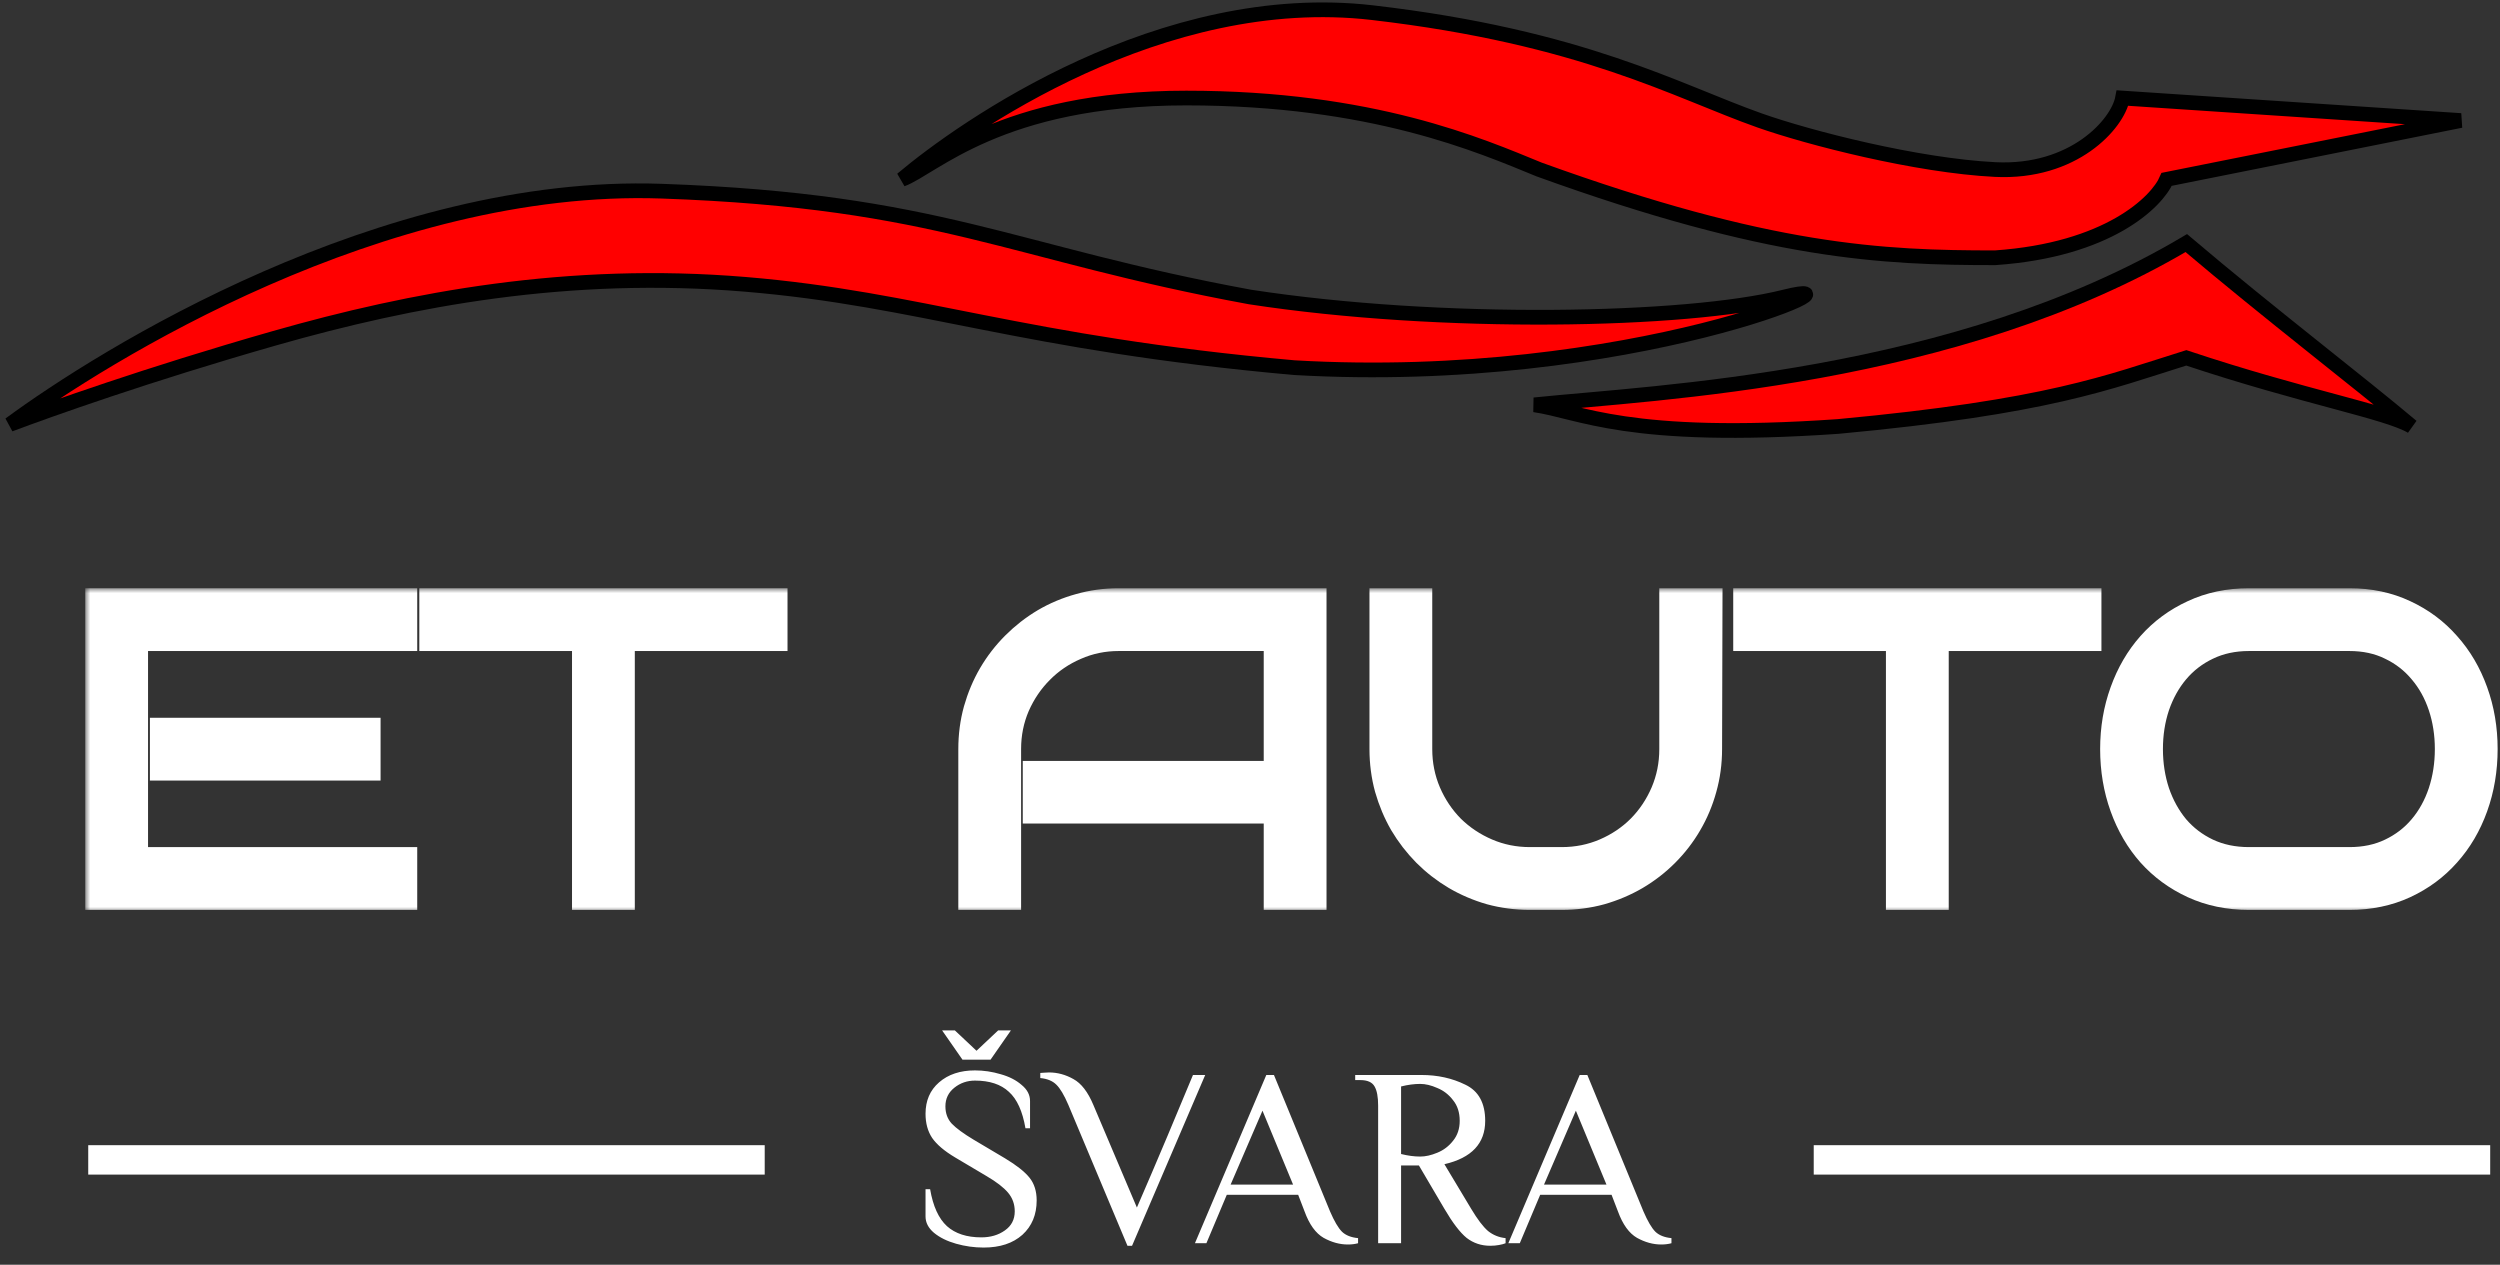 <svg width="255" height="129" viewBox="0 0 255 129" fill="none" xmlns="http://www.w3.org/2000/svg">
<rect x="0" y="0" width="255" height="129" fill="#333333" stroke="none"/>
<mask id="path-1-outside-1_0_3" maskUnits="userSpaceOnUse" x="8.695" y="60" width="247" height="33" fill="black">
<rect fill="white" x="8.695" y="60" width="247" height="33"/>
<path d="M41.557 91.809H9.695V61H41.557V65.404H14.1V87.404H41.557V91.809ZM37.818 78.617H16.291V74.213H37.818V78.617Z"/>
<path d="M63.75 91.809H59.346V65.404H43.77V61H79.326V65.404H63.75V91.809Z"/>
<path d="M134.305 91.809H129.9V83H105.322V78.617H129.9V65.404H114.109C112.605 65.404 111.188 65.698 109.855 66.285C108.523 66.858 107.363 67.646 106.375 68.648C105.387 69.637 104.599 70.797 104.012 72.129C103.439 73.461 103.152 74.886 103.152 76.404V91.809H98.748V76.404C98.748 74.986 98.927 73.626 99.285 72.322C99.658 71.005 100.173 69.78 100.832 68.648C101.505 67.503 102.307 66.464 103.238 65.533C104.184 64.588 105.222 63.779 106.354 63.105C107.499 62.432 108.724 61.917 110.027 61.559C111.331 61.186 112.691 61 114.109 61H134.305V91.809Z"/>
<path d="M174.695 61L174.652 76.404C174.652 77.837 174.466 79.212 174.094 80.529C173.736 81.833 173.22 83.057 172.547 84.203C171.888 85.335 171.086 86.373 170.141 87.318C169.21 88.249 168.171 89.051 167.025 89.725C165.894 90.383 164.676 90.899 163.373 91.272C162.07 91.63 160.709 91.809 159.291 91.809H156.047C154.629 91.809 153.261 91.63 151.943 91.272C150.64 90.899 149.415 90.376 148.27 89.703C147.138 89.03 146.107 88.228 145.176 87.297C144.245 86.352 143.443 85.313 142.77 84.182C142.111 83.036 141.595 81.811 141.223 80.508C140.865 79.19 140.686 77.822 140.686 76.404V61H145.09V76.404C145.09 77.922 145.376 79.355 145.949 80.701C146.522 82.033 147.303 83.201 148.291 84.203C149.294 85.191 150.461 85.972 151.793 86.545C153.125 87.118 154.543 87.404 156.047 87.404H159.291C160.809 87.404 162.234 87.118 163.566 86.545C164.898 85.972 166.059 85.191 167.047 84.203C168.035 83.201 168.816 82.033 169.389 80.701C169.962 79.355 170.248 77.922 170.248 76.404V61H174.695Z"/>
<path d="M197.77 91.809H193.365V65.404H177.789V61H213.346V65.404H197.77V91.809Z"/>
<path d="M253.758 76.404C253.758 78.538 253.421 80.544 252.748 82.42C252.075 84.296 251.115 85.929 249.869 87.318C248.637 88.708 247.155 89.803 245.422 90.606C243.689 91.408 241.762 91.809 239.643 91.809H229.395C227.26 91.809 225.32 91.408 223.572 90.606C221.825 89.803 220.328 88.708 219.082 87.318C217.85 85.929 216.898 84.296 216.225 82.42C215.551 80.544 215.215 78.538 215.215 76.404C215.215 74.284 215.551 72.294 216.225 70.432C216.898 68.555 217.85 66.922 219.082 65.533C220.328 64.13 221.825 63.027 223.572 62.225C225.32 61.408 227.26 61 229.395 61H239.643C241.762 61 243.689 61.408 245.422 62.225C247.155 63.027 248.637 64.13 249.869 65.533C251.115 66.922 252.075 68.555 252.748 70.432C253.421 72.294 253.758 74.284 253.758 76.404ZM249.354 76.404C249.354 74.886 249.132 73.461 248.688 72.129C248.243 70.797 247.599 69.637 246.754 68.648C245.923 67.646 244.906 66.858 243.703 66.285C242.514 65.698 241.161 65.404 239.643 65.404H229.395C227.876 65.404 226.508 65.698 225.291 66.285C224.088 66.858 223.064 67.646 222.219 68.648C221.388 69.637 220.743 70.797 220.285 72.129C219.841 73.461 219.619 74.886 219.619 76.404C219.619 77.922 219.841 79.355 220.285 80.701C220.743 82.033 221.388 83.201 222.219 84.203C223.064 85.191 224.088 85.972 225.291 86.545C226.508 87.118 227.876 87.404 229.395 87.404H239.643C241.161 87.404 242.514 87.118 243.703 86.545C244.906 85.972 245.923 85.191 246.754 84.203C247.599 83.201 248.243 82.033 248.688 80.701C249.132 79.355 249.354 77.922 249.354 76.404Z"/>
</mask>
<path d="M41.557 91.809H9.695V61H41.557V65.404H14.1V87.404H41.557V91.809ZM37.818 78.617H16.291V74.213H37.818V78.617Z" fill="white"/>
<path d="M63.75 91.809H59.346V65.404H43.77V61H79.326V65.404H63.75V91.809Z" fill="white"/>
<path d="M134.305 91.809H129.9V83H105.322V78.617H129.9V65.404H114.109C112.605 65.404 111.188 65.698 109.855 66.285C108.523 66.858 107.363 67.646 106.375 68.648C105.387 69.637 104.599 70.797 104.012 72.129C103.439 73.461 103.152 74.886 103.152 76.404V91.809H98.748V76.404C98.748 74.986 98.927 73.626 99.285 72.322C99.658 71.005 100.173 69.78 100.832 68.648C101.505 67.503 102.307 66.464 103.238 65.533C104.184 64.588 105.222 63.779 106.354 63.105C107.499 62.432 108.724 61.917 110.027 61.559C111.331 61.186 112.691 61 114.109 61H134.305V91.809Z" fill="white"/>
<path d="M174.695 61L174.652 76.404C174.652 77.837 174.466 79.212 174.094 80.529C173.736 81.833 173.22 83.057 172.547 84.203C171.888 85.335 171.086 86.373 170.141 87.318C169.21 88.249 168.171 89.051 167.025 89.725C165.894 90.383 164.676 90.899 163.373 91.272C162.07 91.63 160.709 91.809 159.291 91.809H156.047C154.629 91.809 153.261 91.63 151.943 91.272C150.64 90.899 149.415 90.376 148.27 89.703C147.138 89.03 146.107 88.228 145.176 87.297C144.245 86.352 143.443 85.313 142.77 84.182C142.111 83.036 141.595 81.811 141.223 80.508C140.865 79.19 140.686 77.822 140.686 76.404V61H145.09V76.404C145.09 77.922 145.376 79.355 145.949 80.701C146.522 82.033 147.303 83.201 148.291 84.203C149.294 85.191 150.461 85.972 151.793 86.545C153.125 87.118 154.543 87.404 156.047 87.404H159.291C160.809 87.404 162.234 87.118 163.566 86.545C164.898 85.972 166.059 85.191 167.047 84.203C168.035 83.201 168.816 82.033 169.389 80.701C169.962 79.355 170.248 77.922 170.248 76.404V61H174.695Z" fill="white"/>
<path d="M197.77 91.809H193.365V65.404H177.789V61H213.346V65.404H197.77V91.809Z" fill="white"/>
<path d="M253.758 76.404C253.758 78.538 253.421 80.544 252.748 82.42C252.075 84.296 251.115 85.929 249.869 87.318C248.637 88.708 247.155 89.803 245.422 90.606C243.689 91.408 241.762 91.809 239.643 91.809H229.395C227.26 91.809 225.32 91.408 223.572 90.606C221.825 89.803 220.328 88.708 219.082 87.318C217.85 85.929 216.898 84.296 216.225 82.42C215.551 80.544 215.215 78.538 215.215 76.404C215.215 74.284 215.551 72.294 216.225 70.432C216.898 68.555 217.85 66.922 219.082 65.533C220.328 64.13 221.825 63.027 223.572 62.225C225.32 61.408 227.26 61 229.395 61H239.643C241.762 61 243.689 61.408 245.422 62.225C247.155 63.027 248.637 64.13 249.869 65.533C251.115 66.922 252.075 68.555 252.748 70.432C253.421 72.294 253.758 74.284 253.758 76.404ZM249.354 76.404C249.354 74.886 249.132 73.461 248.688 72.129C248.243 70.797 247.599 69.637 246.754 68.648C245.923 67.646 244.906 66.858 243.703 66.285C242.514 65.698 241.161 65.404 239.643 65.404H229.395C227.876 65.404 226.508 65.698 225.291 66.285C224.088 66.858 223.064 67.646 222.219 68.648C221.388 69.637 220.743 70.797 220.285 72.129C219.841 73.461 219.619 74.886 219.619 76.404C219.619 77.922 219.841 79.355 220.285 80.701C220.743 82.033 221.388 83.201 222.219 84.203C223.064 85.191 224.088 85.972 225.291 86.545C226.508 87.118 227.876 87.404 229.395 87.404H239.643C241.161 87.404 242.514 87.118 243.703 86.545C244.906 85.972 245.923 85.191 246.754 84.203C247.599 83.201 248.243 82.033 248.688 80.701C249.132 79.355 249.354 77.922 249.354 76.404Z" fill="white"/>
<path d="M41.557 91.809H9.695V61H41.557V65.404H14.1V87.404H41.557V91.809ZM37.818 78.617H16.291V74.213H37.818V78.617Z" stroke="white" stroke-width="2" mask="url(#path-1-outside-1_0_3)"/>
<path d="M63.75 91.809H59.346V65.404H43.77V61H79.326V65.404H63.75V91.809Z" stroke="white" stroke-width="2" mask="url(#path-1-outside-1_0_3)"/>
<path d="M134.305 91.809H129.9V83H105.322V78.617H129.9V65.404H114.109C112.605 65.404 111.188 65.698 109.855 66.285C108.523 66.858 107.363 67.646 106.375 68.648C105.387 69.637 104.599 70.797 104.012 72.129C103.439 73.461 103.152 74.886 103.152 76.404V91.809H98.748V76.404C98.748 74.986 98.927 73.626 99.285 72.322C99.658 71.005 100.173 69.78 100.832 68.648C101.505 67.503 102.307 66.464 103.238 65.533C104.184 64.588 105.222 63.779 106.354 63.105C107.499 62.432 108.724 61.917 110.027 61.559C111.331 61.186 112.691 61 114.109 61H134.305V91.809Z" stroke="white" stroke-width="2" mask="url(#path-1-outside-1_0_3)"/>
<path d="M174.695 61L174.652 76.404C174.652 77.837 174.466 79.212 174.094 80.529C173.736 81.833 173.22 83.057 172.547 84.203C171.888 85.335 171.086 86.373 170.141 87.318C169.21 88.249 168.171 89.051 167.025 89.725C165.894 90.383 164.676 90.899 163.373 91.272C162.07 91.63 160.709 91.809 159.291 91.809H156.047C154.629 91.809 153.261 91.63 151.943 91.272C150.64 90.899 149.415 90.376 148.27 89.703C147.138 89.03 146.107 88.228 145.176 87.297C144.245 86.352 143.443 85.313 142.77 84.182C142.111 83.036 141.595 81.811 141.223 80.508C140.865 79.19 140.686 77.822 140.686 76.404V61H145.09V76.404C145.09 77.922 145.376 79.355 145.949 80.701C146.522 82.033 147.303 83.201 148.291 84.203C149.294 85.191 150.461 85.972 151.793 86.545C153.125 87.118 154.543 87.404 156.047 87.404H159.291C160.809 87.404 162.234 87.118 163.566 86.545C164.898 85.972 166.059 85.191 167.047 84.203C168.035 83.201 168.816 82.033 169.389 80.701C169.962 79.355 170.248 77.922 170.248 76.404V61H174.695Z" stroke="white" stroke-width="2" mask="url(#path-1-outside-1_0_3)"/>
<path d="M197.77 91.809H193.365V65.404H177.789V61H213.346V65.404H197.77V91.809Z" stroke="white" stroke-width="2" mask="url(#path-1-outside-1_0_3)"/>
<path d="M253.758 76.404C253.758 78.538 253.421 80.544 252.748 82.42C252.075 84.296 251.115 85.929 249.869 87.318C248.637 88.708 247.155 89.803 245.422 90.606C243.689 91.408 241.762 91.809 239.643 91.809H229.395C227.26 91.809 225.32 91.408 223.572 90.606C221.825 89.803 220.328 88.708 219.082 87.318C217.85 85.929 216.898 84.296 216.225 82.42C215.551 80.544 215.215 78.538 215.215 76.404C215.215 74.284 215.551 72.294 216.225 70.432C216.898 68.555 217.85 66.922 219.082 65.533C220.328 64.13 221.825 63.027 223.572 62.225C225.32 61.408 227.26 61 229.395 61H239.643C241.762 61 243.689 61.408 245.422 62.225C247.155 63.027 248.637 64.13 249.869 65.533C251.115 66.922 252.075 68.555 252.748 70.432C253.421 72.294 253.758 74.284 253.758 76.404ZM249.354 76.404C249.354 74.886 249.132 73.461 248.688 72.129C248.243 70.797 247.599 69.637 246.754 68.648C245.923 67.646 244.906 66.858 243.703 66.285C242.514 65.698 241.161 65.404 239.643 65.404H229.395C227.876 65.404 226.508 65.698 225.291 66.285C224.088 66.858 223.064 67.646 222.219 68.648C221.388 69.637 220.743 70.797 220.285 72.129C219.841 73.461 219.619 74.886 219.619 76.404C219.619 77.922 219.841 79.355 220.285 80.701C220.743 82.033 221.388 83.201 222.219 84.203C223.064 85.191 224.088 85.972 225.291 86.545C226.508 87.118 227.876 87.404 229.395 87.404H239.643C241.161 87.404 242.514 87.118 243.703 86.545C244.906 85.972 245.923 85.191 246.754 84.203C247.599 83.201 248.243 82.033 248.688 80.701C249.132 79.355 249.354 77.922 249.354 76.404Z" stroke="white" stroke-width="2" mask="url(#path-1-outside-1_0_3)"/>
<path d="M100.332 127.251C99.379 127.251 98.443 127.121 97.524 126.861C96.605 126.601 95.851 126.228 95.262 125.743C94.69 125.257 94.404 124.703 94.404 124.079V121.297H94.872C95.167 123.03 95.739 124.287 96.588 125.067C97.437 125.829 98.607 126.211 100.098 126.211C101.034 126.211 101.831 125.977 102.49 125.509C103.166 125.041 103.504 124.391 103.504 123.559C103.504 122.831 103.279 122.198 102.828 121.661C102.377 121.123 101.649 120.56 100.644 119.971L97.446 118.073C96.337 117.414 95.548 116.747 95.08 116.071C94.629 115.395 94.404 114.571 94.404 113.601C94.404 112.266 94.863 111.2 95.782 110.403C96.718 109.588 97.94 109.181 99.448 109.181C100.332 109.181 101.207 109.311 102.074 109.571C102.941 109.813 103.651 110.177 104.206 110.663C104.778 111.131 105.064 111.677 105.064 112.301V115.083H104.596C104.301 113.349 103.738 112.11 102.906 111.365C102.091 110.602 100.939 110.221 99.448 110.221C98.651 110.221 97.949 110.463 97.342 110.949C96.735 111.434 96.432 112.067 96.432 112.847C96.432 113.557 96.649 114.147 97.082 114.615C97.533 115.083 98.278 115.629 99.318 116.253L102.516 118.151C103.695 118.861 104.527 119.52 105.012 120.127C105.497 120.733 105.74 121.505 105.74 122.441C105.74 123.897 105.255 125.067 104.284 125.951C103.313 126.817 101.996 127.251 100.332 127.251ZM98.174 108.089L96.094 105.099H97.394L99.604 107.179L101.814 105.099H103.114L101.034 108.089H98.174ZM108.969 112.691C108.536 111.685 108.129 111.001 107.747 110.637C107.366 110.255 106.82 110.03 106.109 109.961V109.441C106.196 109.441 106.326 109.432 106.499 109.415C106.655 109.397 106.82 109.389 106.993 109.389C107.86 109.389 108.692 109.614 109.489 110.065C110.287 110.498 110.963 111.373 111.517 112.691L115.963 123.169L117.497 119.607C118.225 117.925 119.621 114.606 121.683 109.649H122.931L115.469 127.069H115.001L108.969 112.691ZM137.483 126.939C136.651 126.939 135.827 126.713 135.013 126.263C134.198 125.795 133.548 124.893 133.063 123.559L132.413 121.869H125.133L123.053 126.809H121.883L129.163 109.649H129.943L135.663 123.559C136.096 124.564 136.503 125.257 136.885 125.639C137.266 126.003 137.812 126.219 138.523 126.289V126.809C138.211 126.895 137.864 126.939 137.483 126.939ZM125.523 120.829H131.893L128.773 113.289L125.523 120.829ZM152.01 127.069C151.092 127.069 150.286 126.8 149.592 126.263C148.916 125.708 148.162 124.72 147.33 123.299L144.73 118.879H142.91V126.809H140.57V112.769C140.57 111.885 140.449 111.235 140.206 110.819C139.964 110.385 139.478 110.169 138.75 110.169H138.23V109.649H144.99C146.637 109.649 148.128 109.978 149.462 110.637C150.814 111.278 151.49 112.509 151.49 114.329C151.49 116.634 150.104 118.107 147.33 118.749L150.06 123.299C150.702 124.373 151.274 125.127 151.776 125.561C152.296 125.977 152.894 126.219 153.57 126.289V126.809C153.414 126.878 153.189 126.939 152.894 126.991C152.617 127.043 152.322 127.069 152.01 127.069ZM144.86 117.969C145.398 117.969 145.978 117.839 146.602 117.579C147.244 117.319 147.781 116.911 148.214 116.357C148.665 115.802 148.89 115.126 148.89 114.329C148.89 113.479 148.665 112.777 148.214 112.223C147.781 111.651 147.244 111.235 146.602 110.975C145.978 110.697 145.398 110.559 144.86 110.559C144.254 110.559 143.604 110.645 142.91 110.819V117.709C143.604 117.882 144.254 117.969 144.86 117.969ZM169.449 126.939C168.617 126.939 167.794 126.713 166.979 126.263C166.165 125.795 165.515 124.893 165.029 123.559L164.379 121.869H157.099L155.019 126.809H153.849L161.129 109.649H161.909L167.629 123.559C168.063 124.564 168.47 125.257 168.851 125.639C169.233 126.003 169.779 126.219 170.489 126.289V126.809C170.177 126.895 169.831 126.939 169.449 126.939ZM157.489 120.829H163.859L160.739 113.289L157.489 120.829Z" fill="white"/>
<line x1="9" y1="118.309" x2="78" y2="118.309" stroke="white" stroke-width="3"/>
<line x1="185" y1="118.309" x2="254" y2="118.309" stroke="white" stroke-width="3"/>
<path d="M67.5 19.5C39 18.5 10.5 36.293 1 43.293C5 41.793 15 38.214 28 34.5C42 30.5 58 27.5 76 29C94 30.5 104 35 132 37.5C166.5 39.5 192 27.793 182 30.293C172 32.793 147 33.293 127.5 30.293C103 25.793 96 20.5 67.5 19.5Z" fill="#FF0000" stroke="black" stroke-width="1.5"/>
<path d="M140 1.293C118.5 -1.207 98.333 12.96 92 18.293C95.167 17.126 102 10 121 10C140 10 151 14.838 157 17.293C180.5 25.793 192 26.293 203.5 26.293C215 25.5 220 20.626 221 18.293L251 12.293L216.5 10C216 12.667 211.5 17.693 203.5 17.293C195.5 16.893 184.5 14.058 179.5 12.293C171 9.293 161.5 3.793 140 1.293Z" fill="#FF0000" stroke="black" stroke-width="1.5"/>
<path d="M223 24.793C199.4 38.793 169 40 156.5 41.293C161.167 41.96 166 45 187.5 43.5C209 41.5 215 39 223 36.5C235 40.5 243.5 42 246 43.5C240.667 39 231.5 32 223 24.793Z" fill="#FF0000" stroke="black" stroke-width="1.5"/>
</svg>
